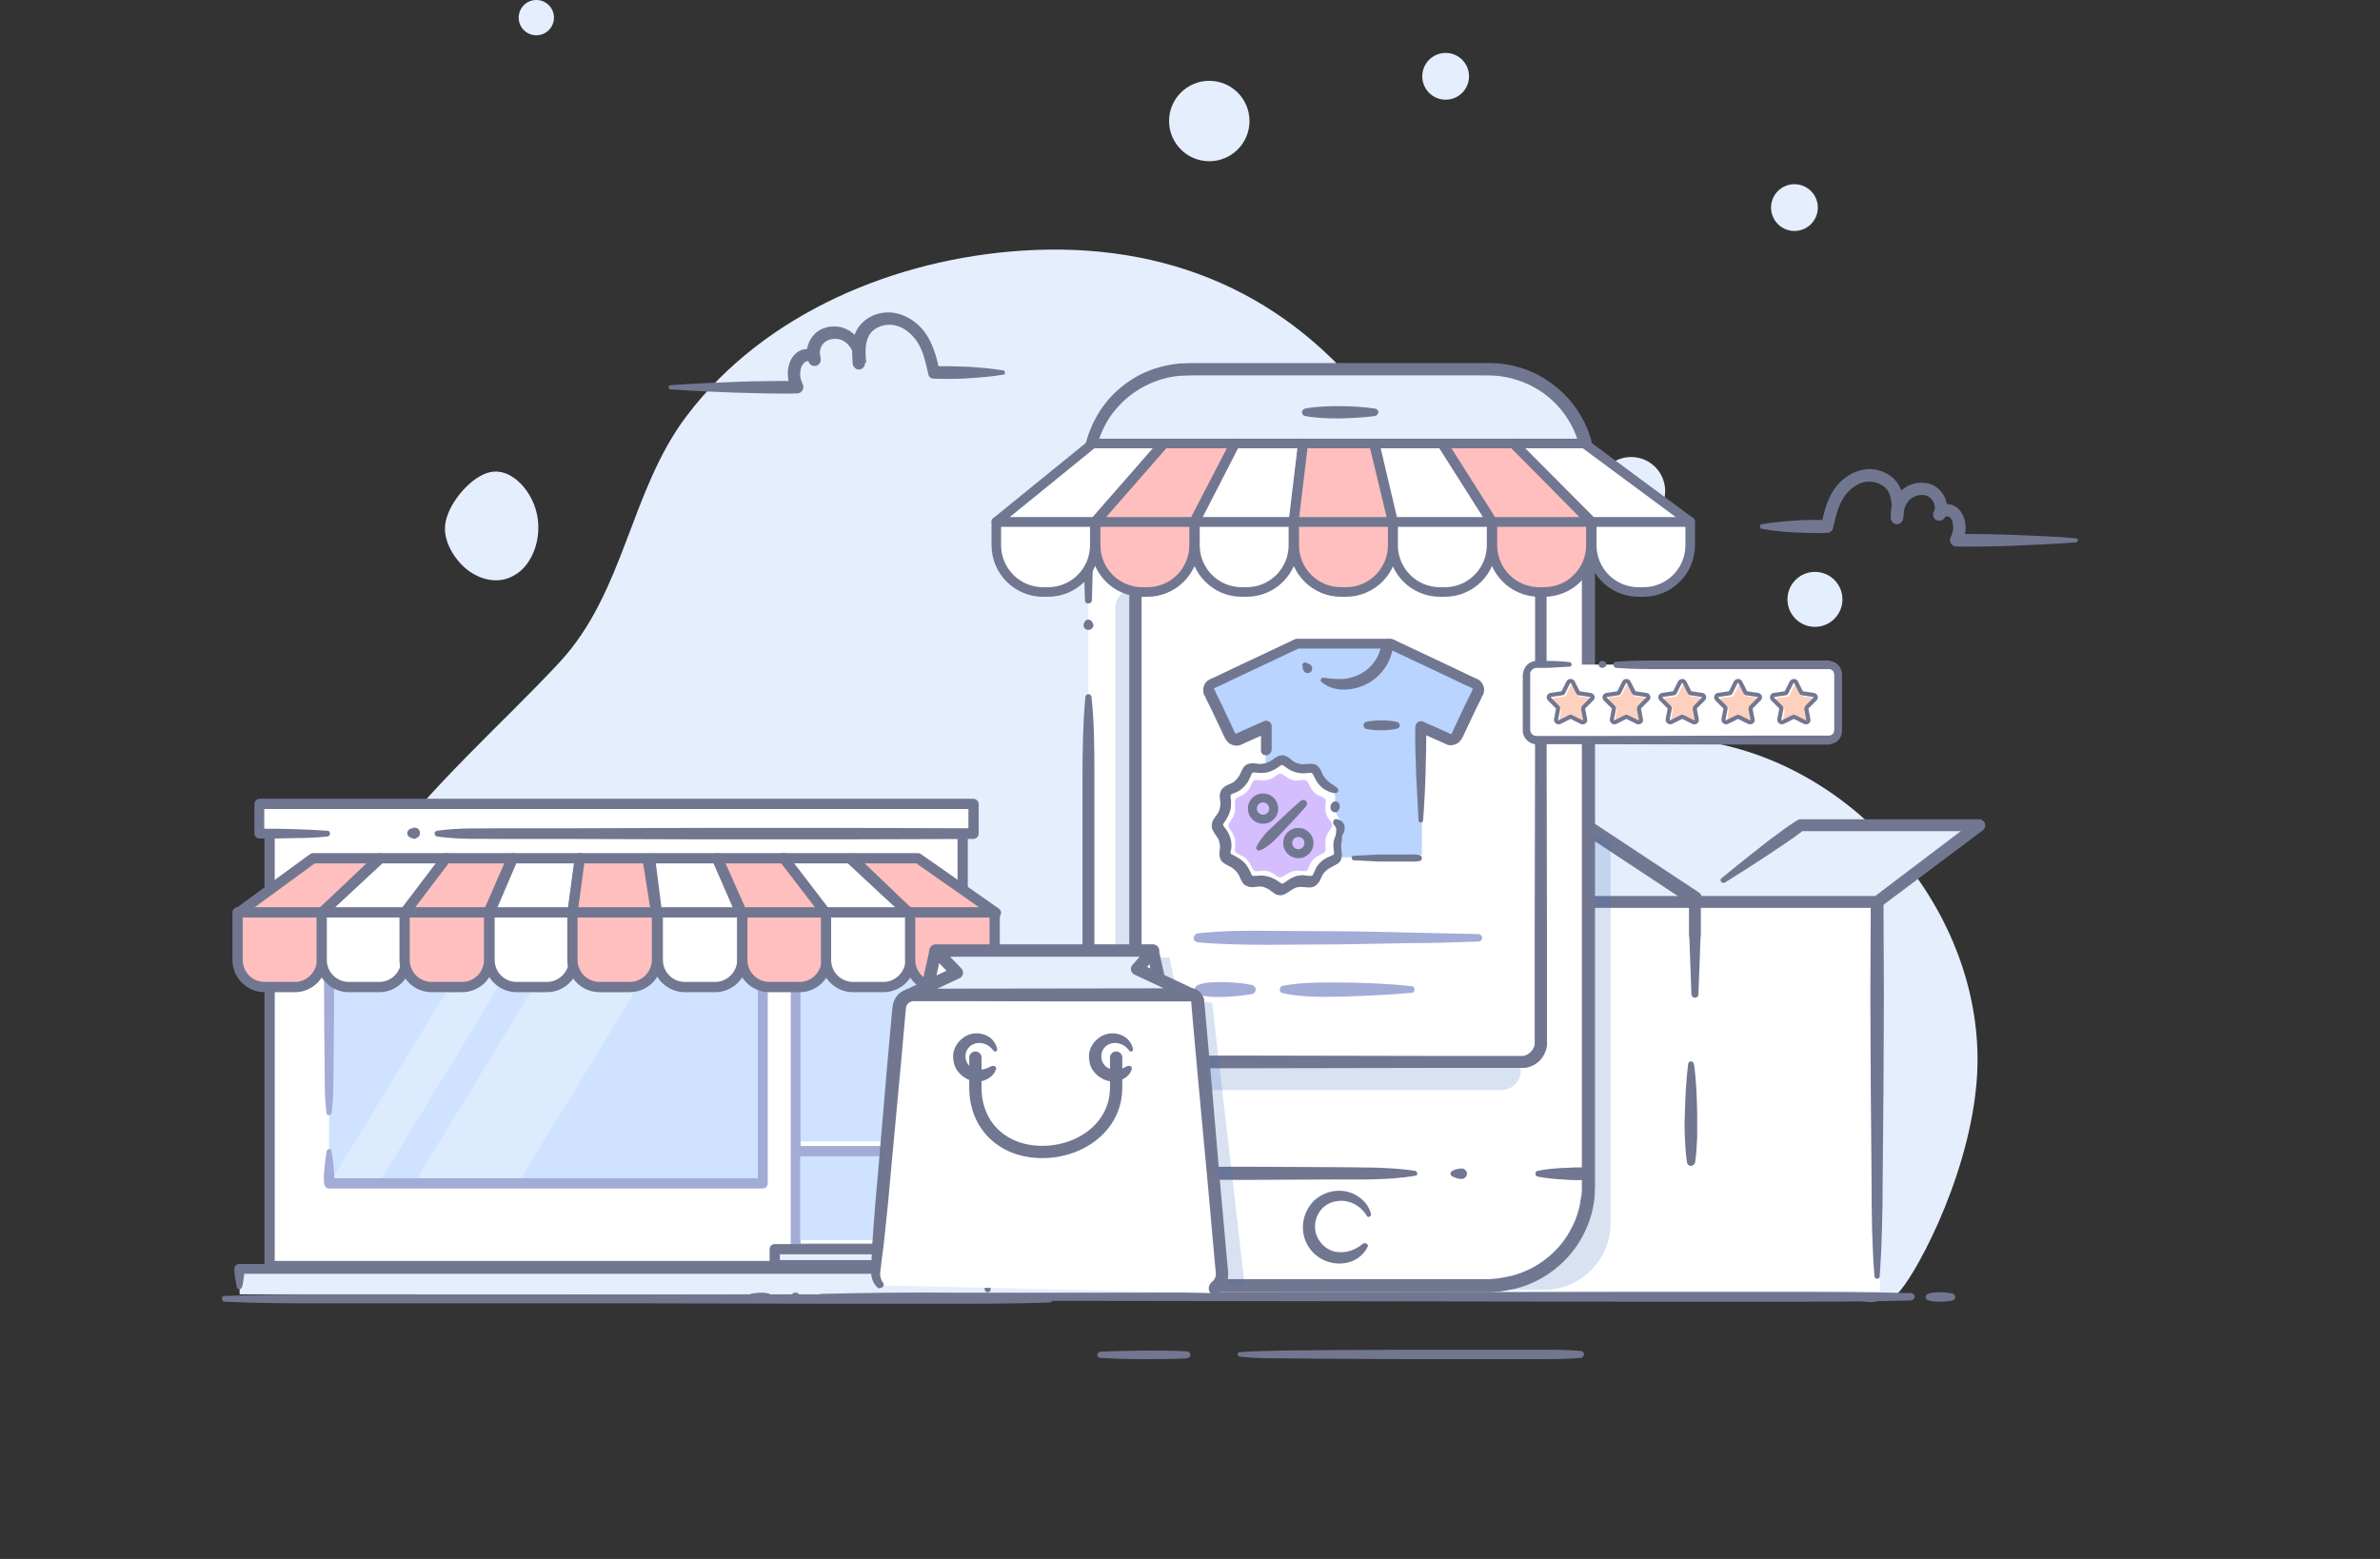 <svg width="580" height="380" viewBox="0 0 580 380" fill="none" xmlns="http://www.w3.org/2000/svg">
<rect x="0" y="0" width="580" height="380" fill="#333333" stroke="none"/>
<g clip-path="url(#clip0)">
<path d="M481.6 264.8C479.3 288.7 465.7 312.7 462.2 315.5C458.6 318.4 452.4 316.8 448 316.8C437.9 316.8 102.1 316.8 102.1 316.8C102 316.6 101.9 316.4 101.9 316.4C93.3 301.4 83.6 286.8 78.7 270C65.1 223.2 108.4 191.5 136.3 161.5C152.3 144.3 153.5 119.6 167.4 101.3C186.4 76.2 218.4 63.1 249 61.1C284.2 58.8 314.1 71.4 335.5 99.9C353.1 123.3 363.1 159.6 390.7 173.7C400.6 178.8 412.1 179.4 422.8 182.3C457.8 191.7 485.2 227.9 481.6 264.8Z" fill="#E5EEFD"/>
<path d="M130.7 8.6C133.075 8.6 135 6.675 135 4.3C135 1.925 133.075 0 130.7 0C128.325 0 126.4 1.925 126.4 4.3C126.4 6.675 128.325 8.6 130.7 8.6Z" fill="#E5EEFD"/>
<path d="M397.5 128C402.084 128 405.8 124.284 405.8 119.7C405.8 115.116 402.084 111.4 397.5 111.4C392.916 111.4 389.2 115.116 389.2 119.7C389.2 124.284 392.916 128 397.5 128Z" fill="#E5EEFD"/>
<path d="M294.7 39.3C300.112 39.3 304.5 34.912 304.5 29.5C304.5 24.088 300.112 19.7 294.7 19.7C289.288 19.7 284.9 24.088 284.9 29.5C284.9 34.912 289.288 39.3 294.7 39.3Z" fill="#E5EEFD"/>
<path d="M442.3 152.8C446 152.8 449 149.8 449 146.1C449 142.4 446 139.4 442.3 139.4C438.6 139.4 435.6 142.4 435.6 146.1C435.6 149.8 438.6 152.8 442.3 152.8Z" fill="#E5EEFD"/>
<path d="M437.3 56.3C440.448 56.3 443 53.748 443 50.6C443 47.452 440.448 44.9 437.3 44.9C434.152 44.9 431.6 47.452 431.6 50.6C431.6 53.748 434.152 56.3 437.3 56.3Z" fill="#E5EEFD"/>
<path d="M352.3 24.3C355.448 24.3 358 21.748 358 18.6C358 15.452 355.448 12.9 352.3 12.9C349.152 12.9 346.6 15.452 346.6 18.6C346.6 21.748 349.152 24.3 352.3 24.3Z" fill="#E5EEFD"/>
<path d="M114.3 139.2C117.4 141.4 121 142.1 124.2 140.8C125.6 140.2 126.9 139.3 128 138C131 134.4 132 128.8 130.5 124C128.9 118.8 124.2 114 119.4 115.1C115.1 116 109.6 122.1 108.6 127.2C107.6 131.9 111.2 137 114.3 139.2Z" fill="#E5EEFD"/>
<path d="M54.7 315.9C63.1 315.6 71.5 315.5 79.8 315.5H104.9L155.2 315.4L205.5 315.3H230.6C239 315.3 247.4 315.3 255.7 315.6C256.2 315.6 256.6 316 256.6 316.6C256.6 317.1 256.2 317.5 255.7 317.5C247.3 317.8 238.9 317.8 230.6 317.8H205.5L155.2 317.7H105H79.9C71.5 317.7 63.1 317.7 54.8 317.3C54.4 317.3 54.1 317 54.1 316.6C54 316.2 54.3 315.9 54.7 315.9Z" fill="#717791"/>
<path d="M240.9 309.2H58.4V315.5H240.9V309.2Z" fill="#E5EEFD"/>
<path d="M57.7 313.7C57.6 313 57.4 312.2 57.3 311.5C57.2 310.8 57.1 310 57.1 309.3C57.1 308.6 57.7 308.1 58.3 308.1H240.8H240.9C241.5 308.1 242 308.6 242 309.2V309.3L241.4 314.4C241.4 314.8 241 315 240.6 315C240.3 315 240 314.7 240 314.4L239.4 309.3L240.6 310.5H58.4L59.6 309.3C59.6 310 59.5 310.8 59.4 311.5C59.3 312.2 59.2 313 59 313.7C58.9 314.1 58.5 314.3 58.2 314.3C58 314.2 57.8 314 57.7 313.7Z" fill="#717791"/>
<path d="M81.4 308.6H234.6V199.5H65.7V308.6H81.4Z" fill="white" stroke="#717791" stroke-width="2.5" stroke-miterlimit="10" stroke-linecap="round" stroke-linejoin="round"/>
<path d="M79.8 203.2H63.2V196H237.2V203.2H106.5" fill="white"/>
<path d="M79.8 203.9C77 204.2 74.3 204.3 71.5 204.3C68.7 204.4 66 204.4 63.2 204.4C62.5 204.4 62 203.8 62 203.2V196C62 195.3 62.6 194.7 63.3 194.7H237.2C237.9 194.7 238.5 195.3 238.5 196V203.2C238.5 203.9 237.9 204.5 237.2 204.5L204.5 204.6H171.8L139.1 204.5H122.8C117.4 204.4 111.9 204.7 106.5 203.9C106.1 203.8 105.9 203.5 105.9 203.1C105.9 202.8 106.2 202.6 106.5 202.5C111.9 201.7 117.4 202 122.8 201.9H139.1L171.8 201.8H204.5L237.2 201.9L236 203.1V196L237.2 197.2H63.2L64.4 196V203.2L63.2 202C66 202 68.7 202 71.5 202.1C74.3 202.2 77 202.3 79.8 202.5C80.2 202.5 80.5 202.9 80.4 203.3C80.4 203.6 80.2 203.8 79.8 203.9Z" fill="#717791"/>
<path d="M100.7 204.4L100.1 204.2C99.5 204 99.1 203.4 99.3 202.8C99.4 202.4 99.7 202.1 100.1 202L100.7 201.8C101.4 201.6 102.1 202 102.3 202.7C102.5 203.4 102.1 204.1 101.4 204.3C101.2 204.5 100.9 204.5 100.7 204.4Z" fill="#717791"/>
<path d="M185.9 223.5H80.2V288.5H185.9V223.5Z" fill="#CFE2FF"/>
<path opacity="0.3" d="M131.8 223.5L92.3 288.5H80.3L119.9 223.5H131.8Z" fill="white"/>
<path opacity="0.3" d="M165.8 223.5L126.2 288.5H100.9L140.5 223.5H165.8Z" fill="white"/>
<path d="M79.6 271.4C79 267.4 79.2 263.4 79.1 259.4L79 247.4C79 239.4 78.9 231.4 79 223.5C79 222.8 79.6 222.3 80.2 222.3H185.9C186.6 222.3 187.1 222.9 187.1 223.5V288.5C187.1 289.2 186.5 289.7 185.9 289.7H80.2C79.6 289.7 79.1 289.2 79 288.6V288.4C78.8 287.1 79 285.8 79.1 284.5C79.2 283.2 79.4 281.9 79.6 280.6C79.7 280.3 80 280 80.3 280.1C80.6 280.1 80.8 280.4 80.8 280.6C81 281.9 81.2 283.2 81.3 284.5C81.4 285.8 81.6 287.1 81.4 288.4L80.2 287.2H185.9L184.7 288.4V223.4L185.9 224.6H80.2L81.4 223.4C81.5 231.4 81.4 239.4 81.4 247.3L81.3 259.3C81.2 263.3 81.4 267.3 80.8 271.3C80.8 271.6 80.4 271.9 80.1 271.8C79.8 271.9 79.6 271.7 79.6 271.4Z" fill="#A3ACD6"/>
<path d="M225.1 298.5V229.1H193.9V304.5H225.1" fill="white"/>
<path d="M224.5 298.5C223.8 295.6 223.9 292.7 223.9 289.8L223.8 281.1L223.7 263.7V246.3C223.7 240.5 223.7 234.7 223.8 228.9L225 230.1H193.9L195.1 228.9V304.3L193.9 303.1H225C225.7 303.1 226.2 303.7 226.2 304.3C226.2 305 225.6 305.5 225 305.5H193.9C193.2 305.5 192.7 304.9 192.7 304.2V228.8C192.7 228.1 193.3 227.5 193.9 227.5H225C225.7 227.5 226.2 228 226.2 228.7C226.3 234.5 226.3 240.3 226.3 246.1V263.5L226.2 280.9L226.1 289.6C226.1 292.5 226.2 295.4 225.5 298.3C225.4 298.6 225.1 298.8 224.7 298.8C224.7 299 224.5 298.8 224.5 298.5Z" fill="#A3ACD6"/>
<path d="M223.9 230.8H195.1V278.2H223.9V230.8Z" fill="#CFE2FF"/>
<path d="M229.7 304.5H188.8V308.4H229.7V304.5Z" fill="#E5EEFD" stroke="#717791" stroke-width="2.5" stroke-miterlimit="10" stroke-linecap="round" stroke-linejoin="round"/>
<path d="M223.8 280.9H195V302.3H223.8V280.9Z" fill="#CFE2FF"/>
<path d="M195 280.6H224" stroke="#A3ACD6" stroke-width="2.5" stroke-miterlimit="10" stroke-linecap="round" stroke-linejoin="round"/>
<path d="M223.4 230.6H196.5" stroke="#717791" stroke-width="2.5" stroke-miterlimit="10" stroke-linecap="round" stroke-linejoin="round"/>
<path d="M78.5 222.5H58.1L76.3 209.2H92.4L78.5 222.5Z" fill="#FFBFBF" stroke="#717791" stroke-width="2.5" stroke-miterlimit="10" stroke-linecap="round" stroke-linejoin="round"/>
<path d="M98.8 222.5H78.4L92.7 209.2H108.8L98.8 222.5Z" fill="white" stroke="#717791" stroke-width="2.5" stroke-miterlimit="10" stroke-linecap="round" stroke-linejoin="round"/>
<path d="M119 222.5H98.6L108.7 209.2H124.8L119 222.5Z" fill="#FFBFBF" stroke="#717791" stroke-width="2.5" stroke-miterlimit="10" stroke-linecap="round" stroke-linejoin="round"/>
<path d="M139.6 222.5H119.3L125 209.2H141.4L139.6 222.5Z" fill="white" stroke="#717791" stroke-width="2.5" stroke-miterlimit="10" stroke-linecap="round" stroke-linejoin="round"/>
<path d="M221.5 222.5H242.7L223.7 209.2H207.6L221.5 222.5Z" fill="#FFBFBF" stroke="#717791" stroke-width="2.5" stroke-miterlimit="10" stroke-linecap="round" stroke-linejoin="round"/>
<path d="M201 222.5H221.4L207.1 209.2H190.9L201 222.5Z" fill="white" stroke="#717791" stroke-width="2.5" stroke-miterlimit="10" stroke-linecap="round" stroke-linejoin="round"/>
<path d="M180.8 222.5H201.2L191 209.2H174.9L180.8 222.5Z" fill="#FFBFBF" stroke="#717791" stroke-width="2.5" stroke-miterlimit="10" stroke-linecap="round" stroke-linejoin="round"/>
<path d="M160.1 222.5H180.5L174.7 209.2H158.4L160.1 222.5Z" fill="white" stroke="#717791" stroke-width="2.5" stroke-miterlimit="10" stroke-linecap="round" stroke-linejoin="round"/>
<path d="M159.9 222.5H139.5L141.3 209.2H157.8L159.9 222.5Z" fill="#FFBFBF" stroke="#717791" stroke-width="2.5" stroke-miterlimit="10" stroke-linecap="round" stroke-linejoin="round"/>
<path d="M71.9 240.6H64.5C60.9 240.6 57.9 237.7 57.9 234V222.4H78.5V234C78.4 237.6 75.5 240.6 71.9 240.6Z" fill="#FFBFBF" stroke="#717791" stroke-width="2.5" stroke-miterlimit="10" stroke-linecap="round" stroke-linejoin="round"/>
<path d="M92.4 240.6H85C81.4 240.6 78.4 237.7 78.4 234V222.4H99V234C99 237.6 96.1 240.6 92.4 240.6Z" fill="white" stroke="#717791" stroke-width="2.5" stroke-miterlimit="10" stroke-linecap="round" stroke-linejoin="round"/>
<path d="M112.6 240.6H105.2C101.6 240.6 98.6 237.7 98.6 234V222.4H119.2V234C119.2 237.6 116.3 240.6 112.6 240.6Z" fill="#FFBFBF" stroke="#717791" stroke-width="2.5" stroke-miterlimit="10" stroke-linecap="round" stroke-linejoin="round"/>
<path d="M133.3 240.6H125.9C122.3 240.6 119.3 237.7 119.3 234V222.4H139.9V234C139.9 237.6 136.9 240.6 133.3 240.6Z" fill="white" stroke="#717791" stroke-width="2.5" stroke-miterlimit="10" stroke-linecap="round" stroke-linejoin="round"/>
<path d="M153.5 240.6H146.1C142.5 240.6 139.5 237.7 139.5 234V222.4H160.1V234C160.1 237.6 157.1 240.6 153.5 240.6Z" fill="#FFBFBF" stroke="#717791" stroke-width="2.5" stroke-miterlimit="10" stroke-linecap="round" stroke-linejoin="round"/>
<path d="M174.3 240.6H166.9C163.3 240.6 160.3 237.7 160.3 234V222.4H180.9V234C180.9 237.6 177.9 240.6 174.3 240.6Z" fill="white" stroke="#717791" stroke-width="2.5" stroke-miterlimit="10" stroke-linecap="round" stroke-linejoin="round"/>
<path d="M194.9 240.6H187.5C183.9 240.6 180.9 237.7 180.9 234V222.4H201.5V234C201.4 237.6 198.5 240.6 194.9 240.6Z" fill="#FFBFBF" stroke="#717791" stroke-width="2.5" stroke-miterlimit="10" stroke-linecap="round" stroke-linejoin="round"/>
<path d="M215.3 240.6H207.9C204.3 240.6 201.3 237.7 201.3 234V222.4H221.9V234C221.9 237.6 218.9 240.6 215.3 240.6Z" fill="white" stroke="#717791" stroke-width="2.5" stroke-miterlimit="10" stroke-linecap="round" stroke-linejoin="round"/>
<path d="M235.8 240.6H228.4C224.8 240.6 221.8 237.7 221.8 234V222.4H242.4V234C242.4 237.6 239.5 240.6 235.8 240.6Z" fill="#FFBFBF" stroke="#717791" stroke-width="2.5" stroke-miterlimit="10" stroke-linecap="round" stroke-linejoin="round"/>
<path d="M469.8 315.4C470.8 315 471.8 315 472.8 315C473.8 315 474.8 315.1 475.8 315.3C476.3 315.4 476.5 315.8 476.5 316.3C476.4 316.6 476.2 316.9 475.8 317C474.8 317.2 473.8 317.3 472.8 317.3C471.8 317.3 470.8 317.3 469.8 316.9C469.4 316.8 469.2 316.3 469.3 315.9C469.5 315.6 469.6 315.5 469.8 315.4Z" fill="#717791"/>
<path d="M200.1 315.4C211.2 315.1 222.2 315 233.3 315.1H266.5L332.9 315L399.3 314.9H432.5C443.6 314.9 454.6 314.9 465.7 315.2C466.2 315.2 466.6 315.6 466.6 316.1C466.6 316.6 466.2 316.9 465.7 317C454.6 317.3 443.6 317.3 432.5 317.3H399.3L332.9 317.2L266.5 317.1H233.3C222.2 317.1 211.2 317.1 200.1 316.8C199.7 316.8 199.4 316.5 199.4 316.1C199.4 315.7 199.7 315.4 200.1 315.4Z" fill="#717791"/>
<path d="M193.6 315.1C193.7 315.1 193.9 315.1 194 315.1C194.1 315.1 194.1 315.1 194.2 315.1C194.3 315.1 194.3 315.1 194.4 315.2C194.9 315.5 195 316.1 194.7 316.6C194.6 316.7 194.5 316.8 194.4 316.9C194.3 316.9 194.3 317 194.2 317C194.1 317 194.1 317.1 194 317C193.9 317 193.7 317 193.6 317C193 316.9 192.7 316.3 192.8 315.8C192.9 315.5 193.2 315.2 193.6 315.1Z" fill="#717791"/>
<path d="M182.9 315.4C183.6 315.2 184.3 315.2 185.1 315.1C185.8 315.1 186.5 315.1 187.3 315.3C187.7 315.4 188 315.9 187.9 316.3C187.8 316.6 187.6 316.8 187.3 316.9C186.6 317.1 185.9 317.1 185.1 317.1C184.4 317.1 183.7 317 182.9 316.8C182.5 316.7 182.3 316.3 182.4 315.9C182.4 315.7 182.7 315.5 182.9 315.4Z" fill="#717791"/>
<path d="M302.2 329.6C305.7 329.3 309.1 329.3 312.6 329.2L323 329.1L343.7 329H364.4H374.8C378.3 329 381.7 329 385.2 329.3C385.7 329.3 386.1 329.8 386 330.2C386 330.6 385.6 331 385.2 331C381.7 331.3 378.3 331.3 374.8 331.3H364.4H343.7L323 331.2L312.6 331.1C309.1 331.1 305.7 331.1 302.2 330.7C301.8 330.7 301.6 330.3 301.6 330C301.6 329.8 301.9 329.6 302.2 329.6Z" fill="#717791"/>
<path d="M268.1 329.5C271.6 329.3 275.2 329.3 278.7 329.2C282.2 329.2 285.8 329.2 289.3 329.4C289.7 329.4 290.1 329.8 290.1 330.3C290.1 330.7 289.7 331 289.3 331.1C285.8 331.3 282.2 331.3 278.7 331.3C275.2 331.3 271.6 331.2 268.1 331C267.7 331 267.4 330.6 267.4 330.2C267.5 329.8 267.8 329.5 268.1 329.5Z" fill="#717791"/>
<path d="M387.1 208C387.1 208.7 387 209.3 387 210L387.1 208Z" fill="#93B9F4"/>
<path d="M356.98 314.765L458.18 314.765L458.18 219.365L356.98 219.365L356.98 314.765Z" fill="white"/>
<path d="M384.3 200.8L413.7 219.2L438.7 201.1H480.3L458.5 219.9H408.2L364.7 219.3V201.9L376.2 200.5L384.3 200.8Z" fill="#E5EEFD"/>
<path d="M412.8 259.3C413.4 263.3 413.5 267.3 413.6 271.3C413.6 273.3 413.6 275.3 413.6 277.3C413.5 279.3 413.4 281.3 413.1 283.3C413 283.8 412.5 284.2 412 284.2C411.5 284.1 411.2 283.8 411.1 283.3C410.8 281.3 410.7 279.3 410.6 277.3C410.5 275.3 410.5 273.3 410.6 271.3C410.7 267.3 410.9 263.3 411.4 259.3C411.5 258.9 411.8 258.7 412.2 258.7C412.5 258.8 412.7 259.1 412.8 259.3Z" fill="#717791"/>
<path d="M364.9 218.4H457.5L456.6 218.7L481.4 199.9L482.3 202.6H438.7L439.6 202.3C438.1 203.5 436.5 204.6 434.9 205.7C433.3 206.8 431.7 207.8 430.1 208.9C426.9 211 423.6 213.1 420.4 215.1C420.1 215.3 419.6 215.2 419.4 214.9C419.2 214.6 419.3 214.2 419.6 214C422.6 211.6 425.6 209.1 428.6 206.8C430.1 205.6 431.6 204.4 433.2 203.3C434.7 202.1 436.3 201 437.9 200C438.2 199.8 438.4 199.7 438.7 199.7H482.3C483.1 199.7 483.8 200.4 483.8 201.2C483.8 201.7 483.6 202.1 483.2 202.4L458.4 221C458.1 221.2 457.8 221.3 457.5 221.3H364.9C364.1 221.3 363.4 220.6 363.4 219.8C363.4 219 364.1 218.4 364.9 218.4Z" fill="#717791"/>
<path d="M413 219L385.9 201.1H364.7V219.3" stroke="#717791" stroke-width="3.556" stroke-miterlimit="10" stroke-linecap="round" stroke-linejoin="round"/>
<path d="M459 219.9C459 227.5 459.1 235.1 459.1 242.7L459 265.5L458.8 288.3C458.8 295.9 458.6 303.5 458.1 311.1C458.1 311.5 457.8 311.7 457.4 311.7C457.1 311.7 456.8 311.4 456.8 311.1C456.2 303.5 456.1 295.9 456.1 288.3L455.9 265.5L455.8 242.7C455.8 235.1 455.9 227.5 455.9 219.9C455.9 219.1 456.6 218.4 457.4 218.4C458.3 218.4 459 219 459 219.9Z" fill="#717791"/>
<path d="M414.5 220.7C414.5 222.5 414.5 224.3 414.5 226.1V227.5V228.2C414.4 228.4 414.4 228.7 414.4 228.9L414.3 231.6L413.9 242.4C413.9 242.9 413.5 243.2 413 243.2C412.6 243.2 412.2 242.8 412.2 242.4L411.8 231.6L411.7 228.9C411.7 228.7 411.7 228.4 411.6 228.2V227.5V226.1C411.6 224.3 411.6 222.5 411.6 220.7C411.6 219.9 412.3 219.2 413.1 219.2C413.8 219.2 414.5 219.9 414.5 220.7Z" fill="#717791"/>
<path opacity="0.2" d="M382.5 201.3L392.5 205V298.1C392.5 307.1 385.2 314.4 376.2 314.4H352.8L358.2 218.2" fill="#3F72BA"/>
<path d="M387.1 114.3V289C387.1 302.4 376.2 313.2 362.9 313.2H289.5C278.5 313.2 269.2 305.9 266.2 295.8C265.6 293.6 265.2 291.3 265.2 289V114.3C265.2 112.9 265.3 111.5 265.5 110.2C267.4 98.8 277.4 90 289.4 90H362.8C374.8 90 384.8 98.7 386.7 110.2C387 111.6 387.1 112.9 387.1 114.3Z" fill="white"/>
<path d="M386.8 110.2H265.6C267.5 98.8 277.5 90 289.5 90H362.9C374.9 90.1 384.9 98.8 386.8 110.2Z" fill="#E5EEFD"/>
<path d="M264.1 152.7C264 152.5 264.1 152.3 264.1 152.1C264.2 151.9 264.2 151.7 264.4 151.5C264.7 151 265.3 150.9 265.8 151.2C265.9 151.3 266 151.4 266.1 151.5C266.2 151.7 266.3 151.9 266.4 152.1C266.5 152.3 266.5 152.5 266.4 152.7C266.2 153.3 265.5 153.7 264.9 153.5C264.5 153.4 264.2 153.1 264.1 152.7Z" fill="#717791"/>
<path d="M264.4 146.4C264.2 139.9 264 133.4 263.9 126.9C263.8 123.6 263.8 120.4 263.8 117.1V114.7C263.8 113.9 263.9 113 263.9 112.1C264 111.2 264.1 110.4 264.3 109.5C264.4 108.6 264.7 107.8 264.9 107C265.9 103.7 267.5 100.6 269.7 97.9C271.9 95.2 274.7 93 277.7 91.4C280.8 89.8 284.2 88.9 287.6 88.6C289.4 88.5 291 88.5 292.6 88.5H297.5H336.6H356.1H361C361.8 88.5 362.6 88.5 363.5 88.5C364.4 88.6 365.2 88.5 366.1 88.7C369.5 89.1 372.9 90.2 375.9 92C381.9 95.5 386.4 101.4 388 108.2C388.2 109 388.4 109.9 388.5 110.7C388.7 111.6 388.7 112.4 388.7 113.3C388.8 114.2 388.8 115 388.7 115.8V118.2V128V167.1V245.2V284.3V289.2C388.7 290.1 388.6 290.9 388.6 291.8C388.5 292.7 388.4 293.5 388.2 294.4C387.5 297.8 386.1 301 384.1 303.9C380.1 309.6 373.8 313.6 366.9 314.6L365.6 314.8L364.3 314.9L363 315H361.8H356.9H347.1H327.6H308.1H298.3H293.4H291C290.2 315 289.4 315 288.5 314.9C281.6 314.7 274.8 311.4 270.3 306.2C268 303.6 266.2 300.6 265.1 297.3C264.8 296.5 264.6 295.6 264.4 294.8C264.2 294 264.1 293.1 264 292.2C263.9 291.3 263.9 290.5 263.8 289.6C263.8 288.7 263.8 288 263.8 287.1V248V208.9V189.4C263.8 182.9 263.9 176.4 264.5 169.9C264.5 169.5 264.9 169.2 265.3 169.2C265.7 169.2 265.9 169.5 266 169.9C266.7 176.4 266.7 182.9 266.7 189.4V208.9V248V287.1C266.7 287.9 266.7 288.8 266.7 289.5C266.8 290.3 266.7 291 266.9 291.8C267 292.5 267.1 293.3 267.3 294.1C267.5 294.8 267.6 295.6 267.9 296.3C268.9 299.2 270.4 301.9 272.5 304.2C276.5 308.8 282.5 311.6 288.6 311.8C289.3 311.9 290.2 311.9 291 311.8H293.4H298.3H308.1H327.6H347.1H356.9H361.8H363L364.1 311.7L365.2 311.6L366.3 311.4C372.3 310.5 377.9 307 381.4 302C383.1 299.5 384.4 296.7 385 293.7C385.1 293 385.2 292.2 385.4 291.4C385.5 290.6 385.5 289.9 385.5 289.1V284.2V245.1V167V127.9V118.1V115.7C385.5 114.9 385.5 114.1 385.5 113.3C385.5 112.5 385.5 111.8 385.3 111C385.2 110.2 385.1 109.5 384.9 108.8C383.5 102.9 379.5 97.6 374.2 94.6C371.6 93.1 368.6 92.1 365.6 91.7C364.1 91.5 362.6 91.5 360.9 91.5H356H336.5H297.4H292.5C290.9 91.5 289.2 91.5 287.7 91.6C284.7 91.8 281.7 92.7 279 94.1C276.3 95.5 273.9 97.4 271.9 99.8C269.9 102.1 268.5 104.9 267.6 107.8C267.4 108.5 267.2 109.3 267.1 110C267 110.8 266.8 111.5 266.8 112.3C266.8 113.1 266.7 113.8 266.7 114.6V117C266.7 120.3 266.7 123.5 266.6 126.8C266.4 133.3 266.3 139.8 266.1 146.3C266.1 146.8 265.7 147.1 265.2 147.1C264.8 147.2 264.4 146.8 264.4 146.4Z" fill="#717791"/>
<path d="M318 99.6C319.4 99.3 320.9 99.2 322.3 99.1C323.7 99 325.1 99 326.6 99C329.4 99 332.3 99.2 335.1 99.6C335.6 99.7 336 100.1 335.9 100.6C335.8 101 335.5 101.3 335.1 101.4C332.3 101.8 329.4 101.9 326.6 102C325.2 102 323.8 102 322.3 101.9C320.9 101.8 319.5 101.7 318 101.4C317.5 101.3 317.2 100.8 317.3 100.3C317.4 100 317.7 99.7 318 99.6Z" fill="#717791"/>
<path d="M333.3 303.9C332.5 305.6 330.9 307 329 307.6C327.1 308.2 325 308.1 323.2 307.4C321.3 306.7 319.7 305.3 318.7 303.6C317.7 301.9 317.3 299.8 317.6 297.9C317.9 295.9 318.8 294.1 320.2 292.7C321.6 291.4 323.4 290.5 325.4 290.3C327.3 290.1 329.3 290.5 330.9 291.6C332.5 292.6 333.7 294.2 334.1 295.9C334.2 296.2 334 296.5 333.7 296.6C333.5 296.7 333.2 296.6 333.1 296.4C331.5 293.7 328.5 292.3 325.7 292.8C324.3 293 323 293.7 322.1 294.7C321.2 295.7 320.6 297 320.5 298.4C320.2 301.1 321.9 303.8 324.4 304.8C325 305.1 325.7 305.2 326.3 305.2C327 305.3 327.6 305.2 328.3 305.1C329.6 304.8 330.9 304.2 332.1 303.2C332.4 302.9 332.9 303 333.2 303.3C333.4 303.4 333.4 303.7 333.3 303.9Z" fill="#717791"/>
<path d="M374.7 285.4C376.7 285 378.7 284.8 380.8 284.7C382.8 284.6 384.8 284.5 386.9 284.6C387.7 284.6 388.4 285.4 388.3 286.2C388.3 287 387.6 287.6 386.9 287.6C384.9 287.7 382.9 287.7 380.8 287.5C378.8 287.4 376.8 287.2 374.7 286.8C374.3 286.7 374.1 286.3 374.2 286C374.2 285.7 374.4 285.5 374.7 285.4Z" fill="#717791"/>
<path d="M353.8 285.5C354.4 285.1 354.9 285 355.5 284.9C356.1 284.8 356.6 284.7 357.2 285.3C357.6 285.8 357.6 286.4 357.2 286.9C356.6 287.5 356.1 287.4 355.5 287.3C354.9 287.2 354.4 287 353.8 286.7C353.5 286.5 353.4 286 353.6 285.7C353.6 285.6 353.7 285.6 353.8 285.5Z" fill="#717791"/>
<path d="M265.4 284.6C278.6 284.4 291.9 284.4 305.1 284.4L325 284.5C331.6 284.6 338.2 284.4 344.9 285.4C345.2 285.5 345.4 285.8 345.4 286.1C345.4 286.4 345.2 286.5 344.9 286.6C338.3 287.7 331.7 287.5 325 287.5L305.1 287.6C291.9 287.6 278.6 287.6 265.4 287.4C264.6 287.4 263.9 286.7 263.9 285.9C264 285.3 264.6 284.6 265.4 284.6Z" fill="#717791"/>
<path d="M279.2 109.8C288.2 109 297.1 109.1 306.1 109L333 108.9H359.9L386.8 109C387.6 109 388.3 109.7 388.3 110.5C388.3 111.3 387.6 112 386.8 112L359.9 112.1H333L306.1 112C297.1 111.9 288.2 112 279.2 111.2C278.8 111.2 278.6 110.8 278.6 110.5C278.6 110.1 278.9 109.9 279.2 109.8Z" fill="#717791"/>
<path opacity="0.2" d="M357.2 143.4H365.9C368.5 143.4 370.6 145.5 370.6 148.1V261C370.6 263.6 368.5 265.7 365.9 265.7H276.5C273.9 265.7 271.8 263.6 271.8 261V148.2C271.8 145.6 273.9 143.5 276.5 143.5H334.5" fill="#3F72BA"/>
<path d="M362.2 136.8H370.9C373.5 136.8 375.6 138.9 375.6 141.5V254.3C375.6 256.9 373.5 259 370.9 259H281.5C278.9 259 276.8 256.9 276.8 254.3V141.6C276.8 139 278.9 136.9 281.5 136.9H339.5" fill="white"/>
<path d="M362.2 136.2C364.3 135.9 366.5 135.7 368.6 135.6C369.1 135.6 369.7 135.6 370.2 135.6C370.5 135.6 370.7 135.6 371 135.6C371.3 135.6 371.7 135.6 372 135.7C373.3 136 374.6 136.7 375.5 137.7C376.4 138.7 376.9 140.1 376.9 141.5V144.7V151.1V176.8L377 228.2V253.9V254.3V254.8C377 255.1 376.9 255.5 376.8 255.8C376.6 256.5 376.3 257.1 375.9 257.7C375.1 258.9 373.9 259.7 372.6 260.1C372.3 260.2 371.9 260.3 371.6 260.3C371.3 260.3 370.9 260.3 370.6 260.3H369H365.8H352.9L301.5 260.4H288.6H282.2H281.4C281 260.4 280.7 260.4 280.3 260.3C279.6 260.2 278.9 259.9 278.3 259.6C277.1 258.9 276.1 257.8 275.6 256.4C275.3 255.7 275.2 255 275.2 254.3C275.2 253.7 275.2 253.2 275.2 252.6V249.4V243V230.1V178.7V153V146.6V143.4V141.8V141.4V140.9C275.2 140.6 275.3 140.2 275.4 139.9C275.7 138.5 276.6 137.3 277.7 136.4C278.3 136 278.9 135.6 279.6 135.4C280.3 135.2 281 135.1 281.6 135.1H288H313.7C322.3 135.2 330.8 134.8 339.4 135.8C339.9 135.9 340.2 136.3 340.1 136.7C340.1 137.1 339.7 137.4 339.4 137.4C330.8 138.4 322.3 138 313.7 138.1H288H281.6C280.8 138.1 280.1 138.3 279.5 138.8C278.9 139.2 278.5 139.9 278.3 140.6C278.2 140.8 278.2 141 278.2 141.1V141.4V141.8V143.4V146.6V153V178.7V230.1V243V249.4V252.6C278.2 253.1 278.2 253.7 278.2 254.2C278.2 254.6 278.3 254.9 278.4 255.2C278.7 255.9 279.2 256.5 279.8 256.8C280.1 257 280.5 257.1 280.8 257.2C281 257.2 281.2 257.2 281.3 257.3H282.1H288.5H301.4L352.8 257.4H365.7H368.9H370.5C370.8 257.4 370.9 257.4 371.1 257.4C371.3 257.4 371.5 257.3 371.6 257.3C372.3 257.1 372.9 256.6 373.4 256C373.6 255.7 373.8 255.4 373.9 255C374 254.8 374 254.6 374 254.5V254.2V253.8V228.1L374.1 176.7V151V144.6V141.4C374.1 140.6 373.8 139.9 373.3 139.3C372.8 138.7 372.1 138.3 371.3 138.1C371.1 138.1 370.9 138 370.7 138C370.5 138 370.2 138 369.9 138C369.4 138 368.8 138 368.3 138C366.2 137.9 364 137.8 361.9 137.4C361.5 137.3 361.3 137 361.3 136.6C361.7 136.4 361.9 136.2 362.2 136.2Z" fill="#717791"/>
<path d="M291.9 227.5C297.6 226.9 303.3 226.8 309 226.9L326.1 227C331.8 227 337.5 227.2 343.2 227.3C348.9 227.4 354.6 227.6 360.3 227.7C360.8 227.7 361.2 228.1 361.2 228.6C361.2 229.1 360.8 229.5 360.3 229.5C354.6 229.7 348.9 229.9 343.2 229.9C337.5 230 331.8 230.1 326.1 230.2L309 230.3C303.3 230.3 297.6 230.2 291.9 229.7C291.3 229.6 290.8 229.1 290.9 228.5C291 228 291.4 227.6 291.9 227.5Z" fill="#A3ACD6"/>
<path d="M312.6 240.3C317.8 239.3 323.1 239.5 328.3 239.5C333.5 239.6 338.8 239.8 344 240.4C344.5 240.4 344.8 240.9 344.7 241.3C344.7 241.7 344.3 242 344 242C338.8 242.5 333.5 242.7 328.3 242.9C323.1 243 317.8 243.2 312.6 242.1C312.1 242 311.8 241.5 311.9 241C312 240.6 312.3 240.3 312.6 240.3Z" fill="#A3ACD6"/>
<path d="M291.9 240.1C294.1 239.3 296.3 239.4 298.5 239.4C300.7 239.5 302.9 239.6 305.1 240.1C305.7 240.2 306.1 240.8 306 241.4C305.9 241.8 305.6 242.2 305.1 242.3C302.9 242.7 300.7 242.9 298.5 243C296.3 243 294.1 243.2 291.9 242.3C291.3 242.1 291 241.4 291.2 240.9C291.4 240.5 291.6 240.2 291.9 240.1Z" fill="#A3ACD6"/>
<path d="M346.3 135.5L346.8 135.4C347.4 135.3 348 135.7 348.2 136.3C348.3 136.9 347.9 137.5 347.3 137.7C347.1 137.7 347 137.7 346.8 137.7L346.3 137.6C345.7 137.5 345.4 136.9 345.5 136.3C345.5 135.9 345.9 135.6 346.3 135.5Z" fill="#717791"/>
<path d="M319.9 156.9C319.9 156.9 315.6 156.7 315.8 156.7C316 156.7 301.7 163.6 301.7 163.6L294.6 167.8L300.4 180.1L308.5 177.7L308.4 186.7L325.6 209L337.9 208.9L346.5 208.3L346.6 178.8L348 177.7L354.6 180.6L359.7 167.3L337.8 156.4L319.9 156.9Z" fill="#B8D4FF"/>
<path d="M345.9 209.9C344.6 210.1 343.3 210 341.9 210H337.9H335.9C335.2 210 334.6 209.9 333.9 209.9L329.9 209.7C329.6 209.7 329.4 209.4 329.4 209.1C329.4 208.8 329.6 208.6 329.9 208.6L333.9 208.4C334.6 208.4 335.2 208.3 335.9 208.3H337.9H341.9C343.2 208.3 344.5 208.2 345.9 208.4C346.3 208.5 346.6 208.9 346.5 209.3C346.5 209.6 346.2 209.8 345.9 209.9Z" fill="#717791"/>
<path d="M307.3 182.9V177.3L309.2 178.5L303.8 180.9L302.5 181.5C301.7 181.9 300.7 181.8 299.9 181.4C299.5 181.2 299.2 180.9 298.9 180.5C298.8 180.4 298.8 180.3 298.7 180.2L298.6 180L298.4 179.7L297.8 178.4L295.3 173.1L294 170.5L293.7 169.8L293.5 169.5C293.4 169.4 293.3 169.1 293.3 168.9C293.1 168 293.3 167 293.9 166.3C294.2 165.9 294.6 165.7 295 165.5L295.7 165.2L297 164.6L299.7 163.3L305 160.8L315.6 155.8C315.8 155.7 316 155.7 316.2 155.7H338.8C339 155.7 339.2 155.7 339.4 155.8L350 160.8L355.3 163.3L358 164.6L359.3 165.2L360 165.5C360.4 165.7 360.8 166 361 166.3C361.6 167 361.8 168 361.6 168.8C361.6 169 361.5 169.3 361.4 169.4L361.2 169.7L360.9 170.4L359.6 173L357.1 178.3L356.5 179.6L356.3 179.9C356.3 180 356.1 180.3 356 180.4C355.7 180.8 355.4 181.1 355 181.3C354.2 181.7 353.2 181.8 352.4 181.4L351.1 180.8L345.7 178.4L347.6 177.2C347.6 181 347.5 184.8 347.4 188.6C347.3 192.4 347.1 196.2 346.8 200C346.8 200.3 346.5 200.5 346.2 200.5C345.9 200.5 345.7 200.3 345.7 200C345.5 196.2 345.3 192.4 345.1 188.6C345 184.8 344.8 181 344.9 177.2C344.9 176.5 345.5 175.8 346.3 175.8C346.5 175.8 346.7 175.8 346.8 175.9L352.2 178.3L353.5 178.9C353.6 178.9 353.7 178.9 353.7 178.9C353.7 179.1 354.2 177.8 354.6 177L357.1 171.7L358.4 169.1L358.7 168.4L358.9 168.1C358.9 168 358.9 168.1 358.9 168C358.9 167.9 358.9 167.8 358.8 167.8C358.8 167.8 358.8 167.8 358.7 167.7L358 167.4L356.7 166.8L354 165.5L348.7 163L338.1 158L338.7 158.1H316L316.6 158L306 163L300.7 165.5L298 166.8L296.7 167.4L296 167.7C296 167.7 295.9 167.7 295.9 167.8C295.8 167.9 295.8 167.9 295.9 168C295.9 168 295.9 168 295.9 168.1L296.1 168.4L296.4 169.1L297.7 171.7L300.2 177L300.8 178.3L301 178.6V178.7C301 178.7 301 178.8 301.1 178.8C301.2 178.8 301.2 178.8 301.3 178.8L302.6 178.2L308 175.8C308.7 175.5 309.5 175.8 309.8 176.5C309.9 176.7 309.9 176.9 309.9 177.1V182.7C309.9 183.4 309.3 184.1 308.5 184.1C307.7 184.1 307.3 183.6 307.3 182.9Z" fill="#717791"/>
<path d="M317.5 163L317.4 162.3C317.3 161.9 317.6 161.5 318 161.5C318.1 161.5 318.3 161.5 318.4 161.6H318.5L319.1 161.9C319.7 162.2 319.9 162.8 319.7 163.4C319.4 164 318.8 164.2 318.2 164C317.8 163.7 317.5 163.3 317.5 163Z" fill="#717791"/>
<path d="M339.5 157.3C339.3 159.3 338.6 161.2 337.5 162.8C336.4 164.4 334.9 165.8 333.1 166.7C331.4 167.6 329.4 168.1 327.4 168.1C325.5 168.1 323.5 167.5 322 166.2C321.8 166 321.8 165.7 322 165.4C322.1 165.3 322.3 165.2 322.5 165.2C324.2 165.4 325.8 165.6 327.3 165.5C328.9 165.4 330.4 164.9 331.7 164.2C332.4 163.8 333 163.4 333.5 162.9C334.1 162.4 334.6 161.8 335 161.2C335.9 160 336.4 158.5 336.7 157V156.9C336.8 156.2 337.6 155.7 338.3 155.8C339.1 155.9 339.6 156.6 339.5 157.3Z" fill="#717791"/>
<path d="M318.4 214.4C318.1 214.4 317.9 214.4 317.6 214.3C316.2 214.1 315 214.5 313.8 215.3C312 216.5 312 216.5 310.2 215.3C309 214.5 307.8 214.2 306.4 214.3C304.4 214.5 304.3 214.5 303.5 212.6C302.9 211.3 301.9 210.3 300.6 209.7C298.8 208.9 298.7 208.8 298.9 206.8C299.1 205.4 298.7 204.1 297.9 202.9C296.7 201.2 296.7 201.1 297.9 199.4C298.7 198.2 299.1 197 298.9 195.5C298.7 193.5 298.8 193.4 300.6 192.6C302 192 302.9 191.1 303.5 189.7C304.3 187.8 304.5 187.8 306.5 188C307.9 188.2 309.1 187.8 310.3 187C312.1 185.7 312.1 185.7 313.9 187C315.1 187.8 316.3 188.2 317.7 188C319.7 187.8 319.8 187.8 320.7 189.7C321.3 191 322.2 192 323.6 192.6C325.5 193.4 325.5 193.6 325.3 195.6C325.1 197 325.5 198.3 326.3 199.5C327.5 201.2 327.5 201.3 326.3 202.9C325.5 204.1 325.1 205.3 325.3 206.8C325.5 208.8 325.4 208.9 323.6 209.7C322.3 210.3 321.3 211.2 320.7 212.6C320.6 212.8 320.5 213 320.4 213.3C320 214.1 319.4 214.6 318.4 214.4Z" fill="white"/>
<path d="M317.4 212.3C317.2 212.3 317 212.3 316.7 212.3C315.5 212.1 314.5 212.5 313.5 213.1C312 214.1 312 214.2 310.5 213.1C309.5 212.4 308.5 212.1 307.3 212.3C305.6 212.5 305.5 212.4 304.8 210.9C304.3 209.8 303.5 209 302.4 208.5C300.9 207.8 300.8 207.7 301 206C301.1 204.8 300.8 203.7 300.1 202.7C299.1 201.3 299.1 201.2 300.1 199.8C300.8 198.8 301.1 197.8 301 196.5C300.8 194.8 300.9 194.7 302.4 194C303.5 193.5 304.3 192.7 304.8 191.6C305.5 190 305.6 190 307.3 190.2C308.5 190.3 309.5 190.1 310.5 189.4C312 188.3 312 188.3 313.5 189.4C314.5 190.1 315.5 190.4 316.7 190.2C318.4 190 318.5 190.1 319.2 191.6C319.7 192.7 320.5 193.5 321.6 194C323.2 194.7 323.2 194.8 323 196.5C322.9 197.7 323.2 198.8 323.9 199.7C324.9 201.1 324.9 201.2 323.9 202.6C323.2 203.6 322.9 204.7 323 205.9C323.2 207.6 323.1 207.7 321.6 208.4C320.5 208.9 319.7 209.7 319.2 210.8C319.1 211 319 211.2 318.9 211.4C318.8 212.1 318.3 212.5 317.4 212.3Z" fill="#D5BEFD"/>
<path d="M327 203.8C327.1 204.5 327 205 326.9 205.5C326.8 206 326.8 206.5 326.9 207.1C326.9 207.4 327 207.8 327 208.2C327 208.6 327 209.1 326.7 209.8C326.3 210.4 325.9 210.6 325.5 210.8C325.2 211 324.9 211.1 324.6 211.3C323.6 211.8 322.8 212.4 322.3 213.3C322.2 213.4 322.2 213.5 322.1 213.7L321.9 214.1C321.8 214.3 321.6 214.8 321.3 215.2C321 215.6 320.5 216 320 216.2C319.4 216.4 318.9 216.3 318.4 216.3H318.6C318.2 216.3 317.7 216.2 317.4 216.2C317.1 216.2 316.8 216.2 316.5 216.2C315.9 216.3 315.4 216.5 314.8 216.9L313.9 217.5C313.5 217.7 313.2 218 312.4 218.2C312 218.3 311.6 218.2 311.2 218.1C310.9 218 310.6 217.9 310.5 217.7C310.1 217.5 309.8 217.2 309.5 217C309 216.6 308.4 216.4 307.9 216.2C307.6 216.1 307.3 216.1 307 216.1C306.7 216.1 306.4 216.1 306 216.2C305.6 216.2 305.2 216.3 304.6 216.2C304.3 216.2 303.9 216 303.5 215.8C303.1 215.6 302.9 215.3 302.8 215.1C302.2 214.2 302.1 213.5 301.7 213C301.4 212.5 301 212.1 300.5 211.7C300.3 211.5 300 211.4 299.7 211.2C299.3 211 299 210.9 298.6 210.6C298.4 210.5 298.1 210.3 297.9 210.1C297.6 209.9 297.4 209.4 297.3 209.1C297.1 208.3 297.2 207.9 297.2 207.5L297.3 206.9C297.3 206.7 297.3 206.6 297.3 206.4C297.3 206.1 297.3 205.8 297.2 205.5C297.1 204.9 296.9 204.4 296.5 203.9L295.9 203C295.7 202.6 295.3 202.2 295.3 201.3C295.3 200.9 295.4 200.5 295.5 200.2C295.6 199.9 295.8 199.7 295.9 199.5C296.1 199.1 296.4 198.8 296.6 198.5C297 198 297.2 197.4 297.3 196.9C297.4 196.6 297.4 196.3 297.4 196C297.4 195.8 297.4 195.7 297.4 195.5L297.3 194.9C297.3 194.5 297.2 194.1 297.3 193.4C297.4 193.1 297.6 192.6 297.8 192.3C298.1 192 298.3 191.9 298.5 191.7C298.9 191.4 299.3 191.3 299.7 191.1C300 191 300.3 190.8 300.5 190.7C301 190.4 301.4 189.9 301.8 189.4C302 189.1 302.1 188.9 302.3 188.5C302.5 188.1 302.6 187.8 302.9 187.3C303 187.1 303.2 186.8 303.5 186.6C303.8 186.3 304.2 186.2 304.6 186.1C305.3 186 305.7 186.1 306.1 186.1L306.7 186.2C306.9 186.2 307 186.2 307.2 186.2C307.5 186.2 307.8 186.2 308.1 186.1C308.7 186 309.2 185.7 309.8 185.4C310.1 185.2 310.4 185 310.8 184.7C311 184.6 311.2 184.5 311.5 184.3C311.8 184.2 312.2 184.1 312.6 184.1C313.4 184.2 313.8 184.5 314.2 184.8L315.1 185.5C315.6 185.9 316.2 186.1 316.8 186.2C317.1 186.3 317.4 186.3 317.7 186.3C318 186.3 318.4 186.2 318.8 186.2C319.2 186.2 319.7 186.1 320.4 186.3C320.8 186.4 321.1 186.7 321.3 186.9C321.5 187.1 321.7 187.4 321.8 187.6C322 188 322.2 188.4 322.3 188.7C322.4 189 322.6 189.3 322.8 189.5C323.1 190 323.6 190.4 324.1 190.8L324.5 191.1L324.7 191.2C324.8 191.3 324.9 191.3 325 191.4C325.4 191.7 325.7 191.9 326 192.2C326.2 192.5 326.2 192.8 326 193.1C325.9 193.2 325.7 193.3 325.5 193.3H325.3C324.9 193.3 324.6 193.2 324.2 193.1C324.1 193.1 324 193.1 324 193L323.7 192.9C323.5 192.8 323.3 192.7 323.1 192.6C322.3 192.2 321.6 191.5 321.1 190.8C320.8 190.4 320.6 190 320.4 189.6C320.2 189.3 320.1 188.9 319.9 188.7C319.8 188.6 319.8 188.5 319.7 188.4C319.7 188.4 319.4 188.4 319 188.4C318.7 188.4 318.3 188.5 317.8 188.5C317.3 188.5 316.9 188.5 316.4 188.4C315.5 188.2 314.6 187.9 313.9 187.4L312.9 186.7C312.6 186.5 312.3 186.4 312.4 186.4C312.5 186.4 312.3 186.4 312.1 186.6C311.8 186.8 311.5 187 311.2 187.2C310.5 187.7 309.6 188.1 308.7 188.3C308.2 188.4 307.8 188.4 307.3 188.4C307.1 188.4 306.8 188.4 306.6 188.4L306 188.3C305.7 188.3 305.3 188.3 305.2 188.3C305.2 188.3 305.2 188.4 305.1 188.5C305 188.7 304.8 189.1 304.7 189.4C304.5 189.8 304.3 190.2 304.1 190.6C303.6 191.4 302.9 192.1 302.2 192.6C301.8 192.9 301.4 193.1 301 193.2C300.7 193.4 300.3 193.5 300.1 193.6C300 193.7 299.9 193.7 299.9 193.7C299.9 193.7 299.9 193.6 299.9 193.7C299.9 193.8 299.9 194.1 299.9 194.5L300 195.1C300 195.3 300 195.6 300 195.8C300 196.3 300 196.7 299.9 197.2C299.7 198.1 299.3 199 298.8 199.8C298.6 200.2 298.3 200.4 298.2 200.7C298 201 298 201.2 298 201C298 200.9 298.1 201.1 298.2 201.4L298.9 202.3C299.4 203.1 299.8 203.9 300 204.9C300.1 205.4 300.1 205.8 300.1 206.3C300.1 206.5 300.1 206.8 300 207L299.9 207.5C299.9 207.8 299.9 208.2 299.9 208.2C299.9 208.2 299.8 208.1 299.9 208.1C299.9 208.1 300 208.2 300.1 208.2C300.3 208.3 300.7 208.5 301 208.7C301.4 208.9 301.8 209.1 302.2 209.4C303 209.9 303.6 210.6 304.1 211.4C304.6 212.2 304.9 213 305.1 213.4C305.2 213.5 305.2 213.5 305.2 213.5C305.2 213.5 305.1 213.5 305.2 213.5C305.3 213.5 305.7 213.5 306.1 213.5C306.4 213.5 306.9 213.4 307.4 213.4C307.9 213.4 308.3 213.5 308.8 213.6C309.7 213.8 310.6 214.2 311.3 214.7C311.6 214.9 311.9 215.1 312.2 215.3C312.3 215.4 312.4 215.4 312.5 215.4C312.5 215.4 312.8 215.3 313.1 215.1C313.4 214.9 313.7 214.7 314.1 214.4C314.9 213.9 315.7 213.5 316.7 213.4C317.2 213.3 317.7 213.3 318.1 213.4C318.6 213.5 318.8 213.5 319.2 213.5C319.3 213.5 319.3 213.5 319.4 213.5C319.6 213.5 319.7 213.5 319.7 213.5C319.7 213.5 319.8 213.5 319.9 213.3C320 213.2 320.1 213 320.2 212.7L320.4 212.3C320.5 212.1 320.6 211.9 320.6 211.8C321.3 210.4 322.6 209.3 324 208.8C324.3 208.7 324.6 208.5 324.8 208.4C325 208.3 325.1 208.2 325.1 208.2C325.1 208.3 325.1 208.1 325.1 207.9C325.1 207.7 325.1 207.4 325 207C324.9 206.3 324.9 205.5 325.1 204.7C325.3 203.9 325.7 203.2 326.4 202.8C326.7 202.6 327.2 202.8 327.3 203.1C327 203.5 327 203.6 327 203.8Z" fill="#717791"/>
<path d="M306.2 206.5C306.7 205.2 307.6 204.2 308.4 203.2C309.3 202.2 310.3 201.4 311.2 200.5C313.1 198.7 315 196.9 317 195.2C317.4 194.9 317.9 194.9 318.3 195.3C318.6 195.6 318.6 196.1 318.3 196.5C316.6 198.5 314.8 200.4 313 202.3C312.1 203.2 311.2 204.2 310.3 205.1C309.3 206 308.3 206.8 307 207.3C306.7 207.4 306.3 207.3 306.2 206.9C306.1 206.8 306.1 206.6 306.2 206.5Z" fill="#717791"/>
<path d="M307.8 199.7C309.236 199.7 310.4 198.536 310.4 197.1C310.4 195.664 309.236 194.5 307.8 194.5C306.364 194.5 305.2 195.664 305.2 197.1C305.2 198.536 306.364 199.7 307.8 199.7Z" stroke="#717791" stroke-width="2.2" stroke-miterlimit="10" stroke-linecap="round" stroke-linejoin="round"/>
<path d="M316.4 208.1C317.836 208.1 319 206.936 319 205.5C319 204.064 317.836 202.9 316.4 202.9C314.964 202.9 313.8 204.064 313.8 205.5C313.8 206.936 314.964 208.1 316.4 208.1Z" stroke="#717791" stroke-width="2.2" stroke-miterlimit="10" stroke-linecap="round" stroke-linejoin="round"/>
<path d="M333.2 176.8C334.7 176.7 339 176.8 340.6 176.8H333.2Z" fill="white"/>
<path d="M333.1 175.9C334.3 175.7 335.6 175.6 336.8 175.6C338 175.6 339.3 175.7 340.5 176C340.9 176.1 341.2 176.6 341.1 177C341 177.3 340.8 177.5 340.5 177.6C339.3 177.9 338.1 178 336.8 178C335.6 178 334.4 178 333.1 177.7H333C332.5 177.6 332.2 177.1 332.3 176.6C332.4 176.2 332.7 176 333.1 175.9Z" fill="#717791"/>
<path d="M326.3 195.8C326.5 196.2 326.5 196.5 326.5 196.8C326.4 197.1 326.3 197.4 326.1 197.7C325.7 198.1 325 198.1 324.6 197.7C324.5 197.6 324.4 197.4 324.3 197.3C324.2 196.9 324.2 196.6 324.3 196.3C324.4 196 324.6 195.7 324.9 195.5C325.5 195.2 326 195.4 326.3 195.8Z" fill="#717791"/>
<path d="M325.2 199.7C325.7 199.6 326.1 199.7 326.7 200C326.9 200.1 327.2 200.4 327.4 200.7C327.6 201 327.7 201.4 327.7 201.7C327.7 202.4 327.5 202.9 327.3 203.3C327.1 203.7 326.8 204 326.4 204.3C326.1 204.5 325.8 204.4 325.6 204.2C325.5 204.1 325.5 204 325.5 203.9C325.5 203.5 325.6 203.1 325.6 202.8C325.6 202.5 325.7 202.2 325.6 202C325.6 201.9 325.6 201.8 325.5 201.6C325.4 201.4 325.1 201.1 324.9 200.7C324.8 200.5 324.8 200.2 325.1 200C325.1 199.7 325.1 199.7 325.2 199.7Z" fill="#717791"/>
<path opacity="0.2" d="M260.1 234.6L276.1 233.4H285L288.4 249.7L291.7 244.1L295.4 244.4L303.3 313.1L283.7 312L260.1 234.6Z" fill="#3F72BA"/>
<path d="M287.4 260.8H221.6L228 231.8H280.9L287.4 260.8Z" fill="white" stroke="#717791" stroke-width="3" stroke-miterlimit="10" stroke-linecap="round" stroke-linejoin="round"/>
<path d="M214.3 313.3C213.5 312.4 213.1 311.3 213.2 310L219 245.5C219.2 243.8 220.6 242.5 222.3 242.5H290C290.9 242.5 291.7 243.2 291.8 244.1L297.7 310.1C297.8 311.6 297.2 313 296.1 313.9C295.6 314.3 295.3 314.7 295 315.2" fill="white"/>
<path d="M213.8 313.8C212.8 312.9 212.3 311.5 212.3 310.2C212.3 309 212.4 307.9 212.4 306.8C212.5 304.6 212.6 302.3 212.8 300.1C213.1 295.6 213.5 291.1 213.9 286.7L216.2 259.8L217.4 246.4L217.5 245.6C217.5 245.3 217.6 244.8 217.7 244.4C218 243.6 218.4 242.9 219 242.3C219.6 241.7 220.4 241.3 221.2 241.1C221.6 241 222 241 222.4 241H223.2H229.9L256.9 240.9H283.9H287.3H289H289.8C289.9 240.9 290.2 240.9 290.5 240.9C290.8 240.9 291 241 291.3 241.1C292.3 241.5 293.1 242.4 293.4 243.5C293.5 244.2 293.5 244.3 293.5 244.6L293.6 245.4L293.9 248.8L295.1 262.2L297.4 289.1L298.6 302.5L299.2 309.2L299.3 310.1C299.3 310.5 299.3 310.9 299.3 311.2C299.2 312 298.9 312.7 298.6 313.3C298.2 313.9 297.7 314.6 297.2 315C296.9 315.2 296.5 315.3 295.5 315.3H295.4C295.1 315.3 294.9 315.2 294.8 314.9C294.3 314 294.7 313.1 295.2 312.6C295.6 312.3 295.8 312.1 296 311.7C296.2 311.4 296.3 311 296.3 310.7C296.3 310.5 296.3 310.3 296.3 310.2L296.2 309.4L295.6 302.7L294.4 289.3L291.9 262.4L290.7 249L290.4 245.6L290.3 244.2C290.3 244.2 290.3 244.2 290.3 244.1H284.2H257.2L230.2 244H223.5H222.7C222.5 244 222.4 244 222.2 244.1C221.9 244.2 221.6 244.3 221.4 244.5C221.2 244.7 221 245 220.9 245.2C220.8 245.4 220.8 245.5 220.8 245.7L220.7 246.5L219.5 259.9L217 286.8C216.6 291.3 216.2 295.8 215.7 300.2C215.5 302.4 215.2 304.7 214.9 306.9C214.8 308 214.6 309.2 214.5 310.2C214.4 311.1 214.7 312 215.2 312.7C215.5 313 215.4 313.5 215 313.8C214.4 314.1 214 314.1 213.8 313.8Z" fill="#717791"/>
<path d="M221.6 242.5L233.2 237.1L228 231.7H281L277.1 236.2L290.3 242.4L221.6 242.5Z" fill="#E5EEFD" stroke="#717791" stroke-width="3" stroke-miterlimit="10" stroke-linecap="round" stroke-linejoin="round"/>
<path d="M272 257.8V265.1C272 274.6 263.4 280.8 254 280.8C244.5 280.8 237.7 274.5 237.7 265.1V257.8" stroke="#717791" stroke-width="3" stroke-miterlimit="10" stroke-linecap="round" stroke-linejoin="round"/>
<path d="M242.7 260.7C242.3 261.9 241.3 262.8 240 263.3C238.8 263.8 237.3 263.7 236.1 263.2C234.9 262.7 233.8 261.8 233.1 260.7C232.4 259.5 232.2 258.2 232.3 256.9C232.5 255.6 233.1 254.4 234.1 253.5C235 252.6 236.3 252 237.5 251.9C238.8 251.8 240 252.1 241.1 252.8C242.1 253.5 242.8 254.6 243 255.7C243.1 256 242.9 256.3 242.6 256.3C242.4 256.3 242.2 256.3 242.1 256.1C241 254.6 239.4 254 237.9 254.3C236.4 254.6 235.3 255.9 235.3 257.3C235.2 258.7 236 260 237.3 260.5C237.9 260.8 238.6 260.8 239.3 260.7C240 260.6 240.7 260.4 241.5 259.9H241.6C242 259.7 242.5 259.8 242.7 260.2C242.8 260.2 242.8 260.5 242.7 260.7Z" fill="#717791"/>
<path d="M275.8 260.7C275.4 261.9 274.4 262.8 273.1 263.3C271.9 263.8 270.4 263.7 269.2 263.2C268 262.7 266.9 261.8 266.2 260.7C265.5 259.5 265.3 258.2 265.4 256.9C265.6 255.6 266.2 254.4 267.2 253.5C268.1 252.6 269.4 252 270.6 251.9C271.9 251.8 273.1 252.1 274.2 252.8C275.2 253.5 275.9 254.6 276.1 255.7C276.2 256 276 256.3 275.7 256.3C275.5 256.3 275.3 256.3 275.2 256.1C274.1 254.6 272.5 254 271 254.3C269.5 254.6 268.4 255.9 268.4 257.3C268.3 258.7 269.1 260 270.4 260.5C271 260.8 271.7 260.8 272.4 260.7C273.1 260.6 273.8 260.4 274.6 259.9H274.7C275.1 259.7 275.6 259.8 275.8 260.2C275.8 260.2 275.8 260.5 275.8 260.7Z" fill="#717791"/>
<path d="M244.6 91.3C241.8 91.8 239 92 236.1 92.2C233.3 92.4 230.5 92.4 227.6 92.3H227.5C226.8 92.3 226.3 91.8 226.2 91.1C225.6 88.4 225 85.7 223.7 83.6C222.4 81.5 220.4 79.8 218.1 79.3C215.9 78.8 213.3 79.6 212.1 81.3C210.8 83 210.8 85.7 211.1 88.4H208.1C208.2 87 207.9 85.6 207.1 84.5C206.3 83.4 205.2 82.7 203.9 82.6C202.6 82.5 201.4 82.9 200.6 83.8C199.8 84.7 199.6 86.1 200 87.1L197.3 88.3C197.3 88.3 197.2 88.2 197.1 88.1C196.9 88 196.7 88 196.5 88.1C196.2 88.2 195.7 88.6 195.4 89.2C195.1 89.8 195 90.6 195 91.4C195 92.2 195.3 92.9 195.6 93.6C196 94.3 195.7 95.3 195 95.7C194.8 95.8 194.5 95.9 194.3 95.9C191.7 96 189.1 95.9 186.6 95.9C184 95.8 181.4 95.8 178.9 95.7C173.7 95.5 168.6 95.3 163.4 94.9C163.1 94.9 162.9 94.6 162.9 94.4C162.9 94.1 163.1 94 163.4 93.9C168.6 93.5 173.7 93.3 178.9 93.1C181.5 93 184.1 92.9 186.6 92.9C189.2 92.9 191.8 92.8 194.3 92.9L193 95.1C192.4 94 192.1 92.9 192 91.6C191.9 90.4 192.1 89.2 192.6 88C193.1 86.9 194.1 85.6 195.7 85.2C196.5 85 197.3 85.1 198 85.3C198.8 85.6 199.5 86.2 199.9 87.1C200.2 87.9 199.9 88.7 199.1 89.1C198.3 89.4 197.5 89.1 197.1 88.3C196.1 86.1 196.7 83.6 198.1 81.9C198.8 81 199.8 80.3 200.8 80C201.8 79.6 203 79.5 204 79.6C205.1 79.7 206.1 80.1 207 80.6C207.9 81.2 208.7 81.9 209.3 82.8C210.5 84.5 211 86.6 210.8 88.7C210.7 89.5 210 90.1 209.2 90.1C208.5 90 207.9 89.4 207.8 88.7C207.7 87.3 207.6 85.8 207.7 84.2C207.9 82.6 208.3 80.9 209.4 79.5C210.5 78.1 212 77.1 213.6 76.6C215.2 76.1 216.9 76 218.6 76.4C221.9 77.2 224.5 79.4 226.1 82.1C227.7 84.8 228.4 87.8 229 90.5L227.5 89.3C230.3 89.2 233.1 89.3 236 89.4C238.8 89.6 241.6 89.8 244.5 90.3C244.8 90.3 244.9 90.6 244.9 90.9C245 91.1 244.8 91.3 244.6 91.3Z" fill="#717791"/>
<path d="M445.4 180.4H374.4C373 180.4 371.8 179.2 371.8 177.8V164.6C371.8 163.2 373 162 374.4 162H445.4C446.8 162 448 163.2 448 164.6V177.8C448 179.3 446.8 180.4 445.4 180.4Z" fill="white"/>
<path d="M393.8 161.3C397.4 161 401 161 404.6 161H415.4H437.1H442.5H445.2C445.4 161 445.8 161 446.1 161.1C446.4 161.2 446.7 161.3 447 161.4C447.6 161.7 448.1 162.1 448.4 162.7C448.7 163.2 448.9 163.9 448.9 164.5V165.9V168.6V174V176.7V178.1C448.9 178.7 448.7 179.4 448.4 179.9C448.1 180.4 447.6 180.9 447 181.1C446.7 181.2 446.4 181.3 446.1 181.4C445.8 181.5 445.4 181.5 445.3 181.5H442.6H431.8L388.4 181.4H377.6H374.9C374.6 181.4 374.5 181.4 374.2 181.4C373.9 181.4 373.6 181.3 373.3 181.2C372.7 181 372.2 180.6 371.8 180.1C371.4 179.6 371.2 179 371.1 178.4C371.1 178.3 371.1 178.1 371.1 177.9V177.6V176.9V174.2V168.8V166.1V164.7C371.1 164.5 371.1 164.2 371.2 163.9C371.3 163.6 371.3 163.3 371.5 163C372 161.9 373.2 161.1 374.4 161.1H377.1C378.9 161.1 380.7 161.2 382.5 161.4C382.8 161.4 383 161.7 383 162C383 162.3 382.8 162.5 382.5 162.5C380.7 162.6 378.9 162.7 377.1 162.8H374.4C373.8 162.8 373.3 163.2 373 163.7C372.9 163.8 372.9 164 372.9 164.1C372.9 164.2 372.9 164.4 372.9 164.6V166V168.7V174.1V176.8V177.5V177.8C372.9 177.9 372.9 177.9 372.9 178C372.9 178.3 373.1 178.6 373.2 178.8C373.4 179 373.6 179.2 373.9 179.3C374.2 179.4 374.4 179.4 374.9 179.4H377.6H388.4L431.8 179.3H442.6H445.3C445.6 179.3 445.7 179.3 445.8 179.3C445.9 179.3 446.1 179.2 446.2 179.2C446.4 179.1 446.7 178.9 446.8 178.7C446.9 178.5 447 178.2 447 177.9V176.6V173.9V168.5V165.8V164.5C447 164.2 446.9 164 446.8 163.7C446.7 163.5 446.4 163.3 446.2 163.2C446.1 163.1 446 163.1 445.8 163.1C445.7 163.1 445.6 163.1 445.3 163.1H442.6H437.2H415.5H404.7C401.1 163.1 397.5 163.1 393.9 162.8C393.5 162.8 393.2 162.4 393.2 162C393.1 161.6 393.4 161.3 393.8 161.3Z" fill="#717791"/>
<path d="M390.9 161.2L391.1 161.3C391.5 161.5 391.6 162 391.4 162.3C391.3 162.4 391.2 162.5 391.1 162.6L390.9 162.7C390.5 162.9 389.9 162.8 389.7 162.4C389.5 162 389.6 161.4 390 161.2C390.3 161.1 390.6 161.1 390.9 161.2Z" fill="#717791"/>
<path d="M383.6 167.3L384.7 169.5C384.8 169.7 384.9 169.8 385.1 169.8L387.5 170.1C387.9 170.2 388.1 170.7 387.8 171L386.1 172.7C386 172.8 385.9 173 385.9 173.2L386.3 175.6C386.4 176 385.9 176.4 385.5 176.2L383.4 175.1C383.2 175 383.1 175 382.9 175.1L380.8 176.2C380.4 176.4 380 176.1 380 175.6L380.4 173.2C380.4 173 380.4 172.9 380.2 172.7L378.5 171C378.2 170.7 378.4 170.2 378.8 170.1L381.2 169.8C381.4 169.8 381.5 169.7 381.6 169.5L382.7 167.3C382.8 166.9 383.4 166.9 383.6 167.3Z" fill="#FDD1BE"/>
<path d="M383.3 166.3L384.5 168.7C384.6 168.9 384.8 169 384.9 169L387.6 169.4C388.1 169.5 388.3 170.1 387.9 170.4L386 172.3C385.9 172.4 385.8 172.6 385.8 172.8L386.3 175.4C386.4 175.9 385.9 176.2 385.4 176L383 174.8C382.8 174.7 382.6 174.7 382.5 174.8L380.1 176C379.7 176.2 379.2 175.9 379.2 175.4L379.7 172.8C379.7 172.6 379.7 172.4 379.5 172.3L377.6 170.4C377.3 170.1 377.4 169.5 377.9 169.4L380.6 169C380.8 169 381 168.9 381 168.7L382.2 166.3C382.4 165.9 383.1 165.9 383.3 166.3Z" stroke="#717791" stroke-miterlimit="10" stroke-linecap="round" stroke-linejoin="round"/>
<path d="M397.2 167.3L398.3 169.5C398.4 169.7 398.5 169.8 398.7 169.8L401.1 170.1C401.5 170.2 401.7 170.7 401.4 171L399.7 172.7C399.6 172.8 399.5 173 399.5 173.2L399.9 175.6C400 176 399.5 176.4 399.1 176.2L397 175C396.8 174.9 396.7 174.9 396.5 175L394.4 176.1C394 176.3 393.6 176 393.6 175.5L394 173.1C394 172.9 394 172.8 393.8 172.6L392.1 170.9C391.8 170.6 392 170.1 392.4 170L394.8 169.7C395 169.7 395.1 169.6 395.2 169.4L396.3 167.2C396.5 166.9 397 166.9 397.2 167.3Z" fill="#FDD1BE"/>
<path d="M396.9 166.3L398.1 168.7C398.2 168.9 398.4 169 398.5 169L401.2 169.4C401.7 169.5 401.9 170.1 401.5 170.4L399.6 172.3C399.5 172.4 399.4 172.6 399.4 172.8L399.9 175.4C400 175.9 399.5 176.2 399 176L396.6 174.8C396.4 174.7 396.2 174.7 396.1 174.8L393.7 176C393.3 176.2 392.8 175.9 392.8 175.4L393.3 172.8C393.3 172.6 393.3 172.4 393.1 172.3L391.2 170.4C390.9 170.1 391 169.5 391.5 169.4L394.2 169C394.4 169 394.6 168.9 394.6 168.7L395.8 166.3C396 165.9 396.7 165.9 396.9 166.3Z" stroke="#717791" stroke-miterlimit="10" stroke-linecap="round" stroke-linejoin="round"/>
<path d="M410.8 167.3L411.9 169.5C412 169.7 412.1 169.8 412.3 169.8L414.7 170.1C415.1 170.2 415.3 170.7 415 171L413.3 172.7C413.2 172.8 413.1 173 413.1 173.2L413.5 175.6C413.6 176 413.1 176.4 412.7 176.2L410.6 175.1C410.4 175 410.3 175 410.1 175.1L408 176.2C407.6 176.4 407.2 176.1 407.2 175.6L407.6 173.2C407.6 173 407.6 172.9 407.4 172.7L405.7 171C405.4 170.7 405.6 170.2 406 170.1L408.4 169.8C408.6 169.8 408.7 169.7 408.8 169.5L409.9 167.3C410.1 166.9 410.6 166.9 410.8 167.3Z" fill="#FDD1BE"/>
<path d="M410.5 166.3L411.7 168.7C411.8 168.9 412 169 412.1 169L414.8 169.4C415.3 169.5 415.5 170.1 415.1 170.4L413.2 172.3C413.1 172.4 413 172.6 413 172.8L413.5 175.4C413.6 175.9 413.1 176.2 412.6 176L410.2 174.8C410 174.7 409.8 174.7 409.7 174.8L407.3 176C406.9 176.2 406.4 175.9 406.4 175.4L406.9 172.8C406.9 172.6 406.9 172.4 406.7 172.3L404.8 170.4C404.5 170.1 404.6 169.5 405.1 169.4L407.8 169C408 169 408.2 168.9 408.2 168.7L409.4 166.3C409.7 165.9 410.3 165.9 410.5 166.3Z" stroke="#717791" stroke-miterlimit="10" stroke-linecap="round" stroke-linejoin="round"/>
<path d="M424.5 167.3L425.6 169.5C425.7 169.7 425.8 169.8 426 169.8L428.4 170.1C428.8 170.2 429 170.7 428.7 171L427 172.7C426.9 172.8 426.8 173 426.8 173.2L427.2 175.6C427.3 176 426.8 176.4 426.4 176.2L424.3 175.1C424.1 175 424 175 423.8 175.1L421.7 176.2C421.3 176.4 420.9 176.1 420.9 175.6L421.3 173.2C421.3 173 421.3 172.9 421.1 172.7L419.4 171C419.1 170.7 419.3 170.2 419.7 170.1L422.1 169.8C422.3 169.8 422.4 169.7 422.5 169.5L423.6 167.3C423.7 166.9 424.3 166.9 424.5 167.3Z" fill="#FDD1BE"/>
<path d="M424.1 166.3L425.3 168.7C425.4 168.9 425.6 169 425.7 169L428.4 169.4C428.9 169.5 429.1 170.1 428.7 170.4L426.8 172.3C426.7 172.4 426.6 172.6 426.6 172.8L427.1 175.4C427.2 175.9 426.7 176.2 426.2 176L423.8 174.8C423.6 174.7 423.4 174.7 423.3 174.8L420.9 176C420.5 176.2 420 175.9 420 175.4L420.5 172.8C420.5 172.6 420.5 172.4 420.3 172.3L418.4 170.4C418.1 170.1 418.2 169.5 418.7 169.4L421.4 169C421.6 169 421.8 168.9 421.8 168.7L423 166.3C423.3 165.9 423.9 165.9 424.1 166.3Z" stroke="#717791" stroke-miterlimit="10" stroke-linecap="round" stroke-linejoin="round"/>
<path d="M438.1 167.3L439.2 169.5C439.3 169.7 439.4 169.8 439.6 169.8L442 170.1C442.4 170.2 442.6 170.7 442.3 171L440.6 172.7C440.5 172.8 440.4 173 440.4 173.2L440.8 175.6C440.9 176 440.4 176.4 440 176.2L437.9 175.1C437.7 175 437.6 175 437.4 175.1L435.3 176.2C434.9 176.4 434.5 176.1 434.5 175.6L434.9 173.2C434.9 173 434.9 172.9 434.7 172.7L433 171C432.7 170.7 432.9 170.2 433.3 170.1L435.7 169.8C435.9 169.8 436 169.7 436.1 169.5L437.2 167.3C437.3 166.9 437.9 166.9 438.1 167.3Z" fill="#FDD1BE"/>
<path d="M437.7 166.3L438.9 168.7C439 168.9 439.2 169 439.3 169L442 169.4C442.5 169.5 442.7 170.1 442.3 170.4L440.4 172.3C440.3 172.4 440.2 172.6 440.2 172.8L440.7 175.4C440.8 175.9 440.3 176.2 439.8 176L437.4 174.8C437.2 174.7 437 174.7 436.9 174.8L434.5 176C434.1 176.2 433.6 175.9 433.6 175.4L434.1 172.8C434.1 172.6 434.1 172.4 433.9 172.3L432 170.4C431.7 170.1 431.8 169.5 432.3 169.4L435 169C435.2 169 435.4 168.9 435.4 168.7L436.6 166.3C436.9 165.9 437.5 165.9 437.7 166.3Z" stroke="#717791" stroke-miterlimit="10" stroke-linecap="round" stroke-linejoin="round"/>
<path d="M255.4 144.3H254.2C247.9 144.3 242.8 139.2 242.8 132.9V127.2H266.8V132.9C266.8 139.2 261.7 144.3 255.4 144.3Z" fill="white" stroke="#717791" stroke-width="2.331" stroke-miterlimit="10" stroke-linecap="round" stroke-linejoin="round"/>
<path d="M279.6 144.3H278.4C272.1 144.3 267 139.2 267 132.9V127.2H291V132.9C291 139.2 285.9 144.3 279.6 144.3Z" fill="#FFBFBF" stroke="#717791" stroke-width="2.331" stroke-miterlimit="10" stroke-linecap="round" stroke-linejoin="round"/>
<path d="M303.8 144.3H302.6C296.3 144.3 291.2 139.2 291.2 132.9V127.2H315.2V132.9C315.2 139.2 310.1 144.3 303.8 144.3Z" fill="white" stroke="#717791" stroke-width="2.331" stroke-miterlimit="10" stroke-linecap="round" stroke-linejoin="round"/>
<path d="M328 144.3H326.8C320.5 144.3 315.4 139.2 315.4 132.9V127.2H339.4V132.9C339.4 139.2 334.3 144.3 328 144.3Z" fill="#FFBFBF" stroke="#717791" stroke-width="2.331" stroke-miterlimit="10" stroke-linecap="round" stroke-linejoin="round"/>
<path d="M352.1 144.3H350.9C344.6 144.3 339.5 139.2 339.5 132.9V127.2H363.5V132.9C363.5 139.2 358.4 144.3 352.1 144.3Z" fill="white" stroke="#717791" stroke-width="2.331" stroke-miterlimit="10" stroke-linecap="round" stroke-linejoin="round"/>
<path d="M376.3 144.3H375.1C368.8 144.3 363.7 139.2 363.7 132.9V127.2H387.7V132.9C387.7 139.2 382.6 144.3 376.3 144.3Z" fill="#FFBFBF" stroke="#717791" stroke-width="2.331" stroke-miterlimit="10" stroke-linecap="round" stroke-linejoin="round"/>
<path d="M400.5 144.3H399.3C393 144.3 387.9 139.2 387.9 132.9V127.2H411.9V132.9C411.9 139.2 406.8 144.3 400.5 144.3Z" fill="white" stroke="#717791" stroke-width="2.331" stroke-miterlimit="10" stroke-linecap="round" stroke-linejoin="round"/>
<path d="M283.5 108.1H266.3L242.8 127.2H266.8L283.5 108.1Z" fill="white" stroke="#717791" stroke-width="2.331" stroke-miterlimit="10" stroke-linecap="round" stroke-linejoin="round"/>
<path d="M300.9 108.1H283.7L267 127.2H291L300.9 108.1Z" fill="#FFBFBF" stroke="#717791" stroke-width="2.331" stroke-miterlimit="10" stroke-linecap="round" stroke-linejoin="round"/>
<path d="M317.5 108.1H301L291.2 127.2H315.2L317.5 108.1Z" fill="white" stroke="#717791" stroke-width="2.331" stroke-miterlimit="10" stroke-linecap="round" stroke-linejoin="round"/>
<path d="M334.8 108.1H317.6L315.3 127.2H339.4L334.8 108.1Z" fill="#FFBFBF" stroke="#717791" stroke-width="2.331" stroke-miterlimit="10" stroke-linecap="round" stroke-linejoin="round"/>
<path d="M351.4 108.1H335L339.5 127.2H363.5L351.4 108.1Z" fill="white" stroke="#717791" stroke-width="2.331" stroke-miterlimit="10" stroke-linecap="round" stroke-linejoin="round"/>
<path d="M368.8 108.1H351.6L363.7 127.2H387.7L368.8 108.1Z" fill="#FFBFBF" stroke="#717791" stroke-width="2.331" stroke-miterlimit="10" stroke-linecap="round" stroke-linejoin="round"/>
<path d="M386.1 108.1H368.9L387.9 127.2H411.9L386.1 108.1Z" fill="white" stroke="#717791" stroke-width="2.331" stroke-miterlimit="10" stroke-linecap="round" stroke-linejoin="round"/>
<path d="M429.3 127.8C432 127.3 434.6 127.1 437.3 126.9C440 126.7 442.6 126.7 445.3 126.8L443.8 128C444.4 125.4 445 122.6 446.5 120C448 117.5 450.5 115.3 453.6 114.6C455.2 114.2 456.8 114.3 458.3 114.8C459.8 115.3 461.3 116.2 462.3 117.6C463.3 119 463.8 120.6 463.9 122.1C464.1 123.6 464 125 463.8 126.4C463.7 127.2 463 127.8 462.2 127.8C461.5 127.7 460.9 127.2 460.8 126.4C460.6 124.4 461.1 122.4 462.3 120.8C462.9 120 463.6 119.2 464.5 118.7C465.4 118.2 466.4 117.8 467.4 117.7C468.4 117.6 469.5 117.7 470.5 118C471.5 118.4 472.4 119 473.1 119.9C474.4 121.5 475 123.9 474 126C473.7 126.8 472.8 127.1 472 126.8C471.2 126.5 470.9 125.6 471.2 124.8C471.6 123.9 472.3 123.4 473.1 123.1C473.8 122.8 474.6 122.8 475.4 123C477 123.4 477.9 124.6 478.4 125.7C478.9 126.8 479.1 128 479 129.1C478.9 130.3 478.6 131.4 478 132.4L476.7 130.2C479.1 130.1 481.6 130.2 484 130.2C486.4 130.3 488.9 130.3 491.3 130.4C496.2 130.6 501.1 130.8 505.9 131.2C506.2 131.2 506.4 131.5 506.4 131.7C506.4 132 506.2 132.1 505.9 132.2C501 132.6 496.1 132.8 491.3 133C488.9 133.1 486.4 133.2 484 133.2C481.6 133.2 479.1 133.3 476.7 133.2C475.9 133.2 475.2 132.5 475.2 131.6C475.2 131.4 475.3 131.1 475.4 130.9C475.7 130.3 475.9 129.6 476 128.9C476 128.2 475.9 127.5 475.7 126.9C475.5 126.3 475 125.9 474.7 125.9C474.6 125.9 474.3 125.9 474.2 125.9C474.1 126 474 126 474 126L471.3 124.8C471.7 123.9 471.5 122.6 470.8 121.8C470.1 120.9 469 120.5 467.8 120.7C466.6 120.8 465.5 121.5 464.8 122.5C464.1 123.5 463.8 124.9 463.9 126.1H460.9C461.1 123.5 461.1 121 459.9 119.4C458.7 117.8 456.3 117.1 454.3 117.5C452.2 118 450.3 119.6 449.1 121.6C447.9 123.6 447.3 126.1 446.7 128.7C446.6 129.4 446 129.8 445.4 129.9H445.3C442.6 130 440 129.9 437.3 129.8C434.6 129.6 432 129.4 429.3 128.9C429 128.9 428.9 128.6 428.9 128.3C428.9 128 429.1 127.8 429.3 127.8Z" fill="#717791"/>
</g>
<defs>
<clipPath id="clip0">
<rect width="452.5" height="331.4" fill="white" transform="translate(54)"/>
</clipPath>
</defs>
</svg>

